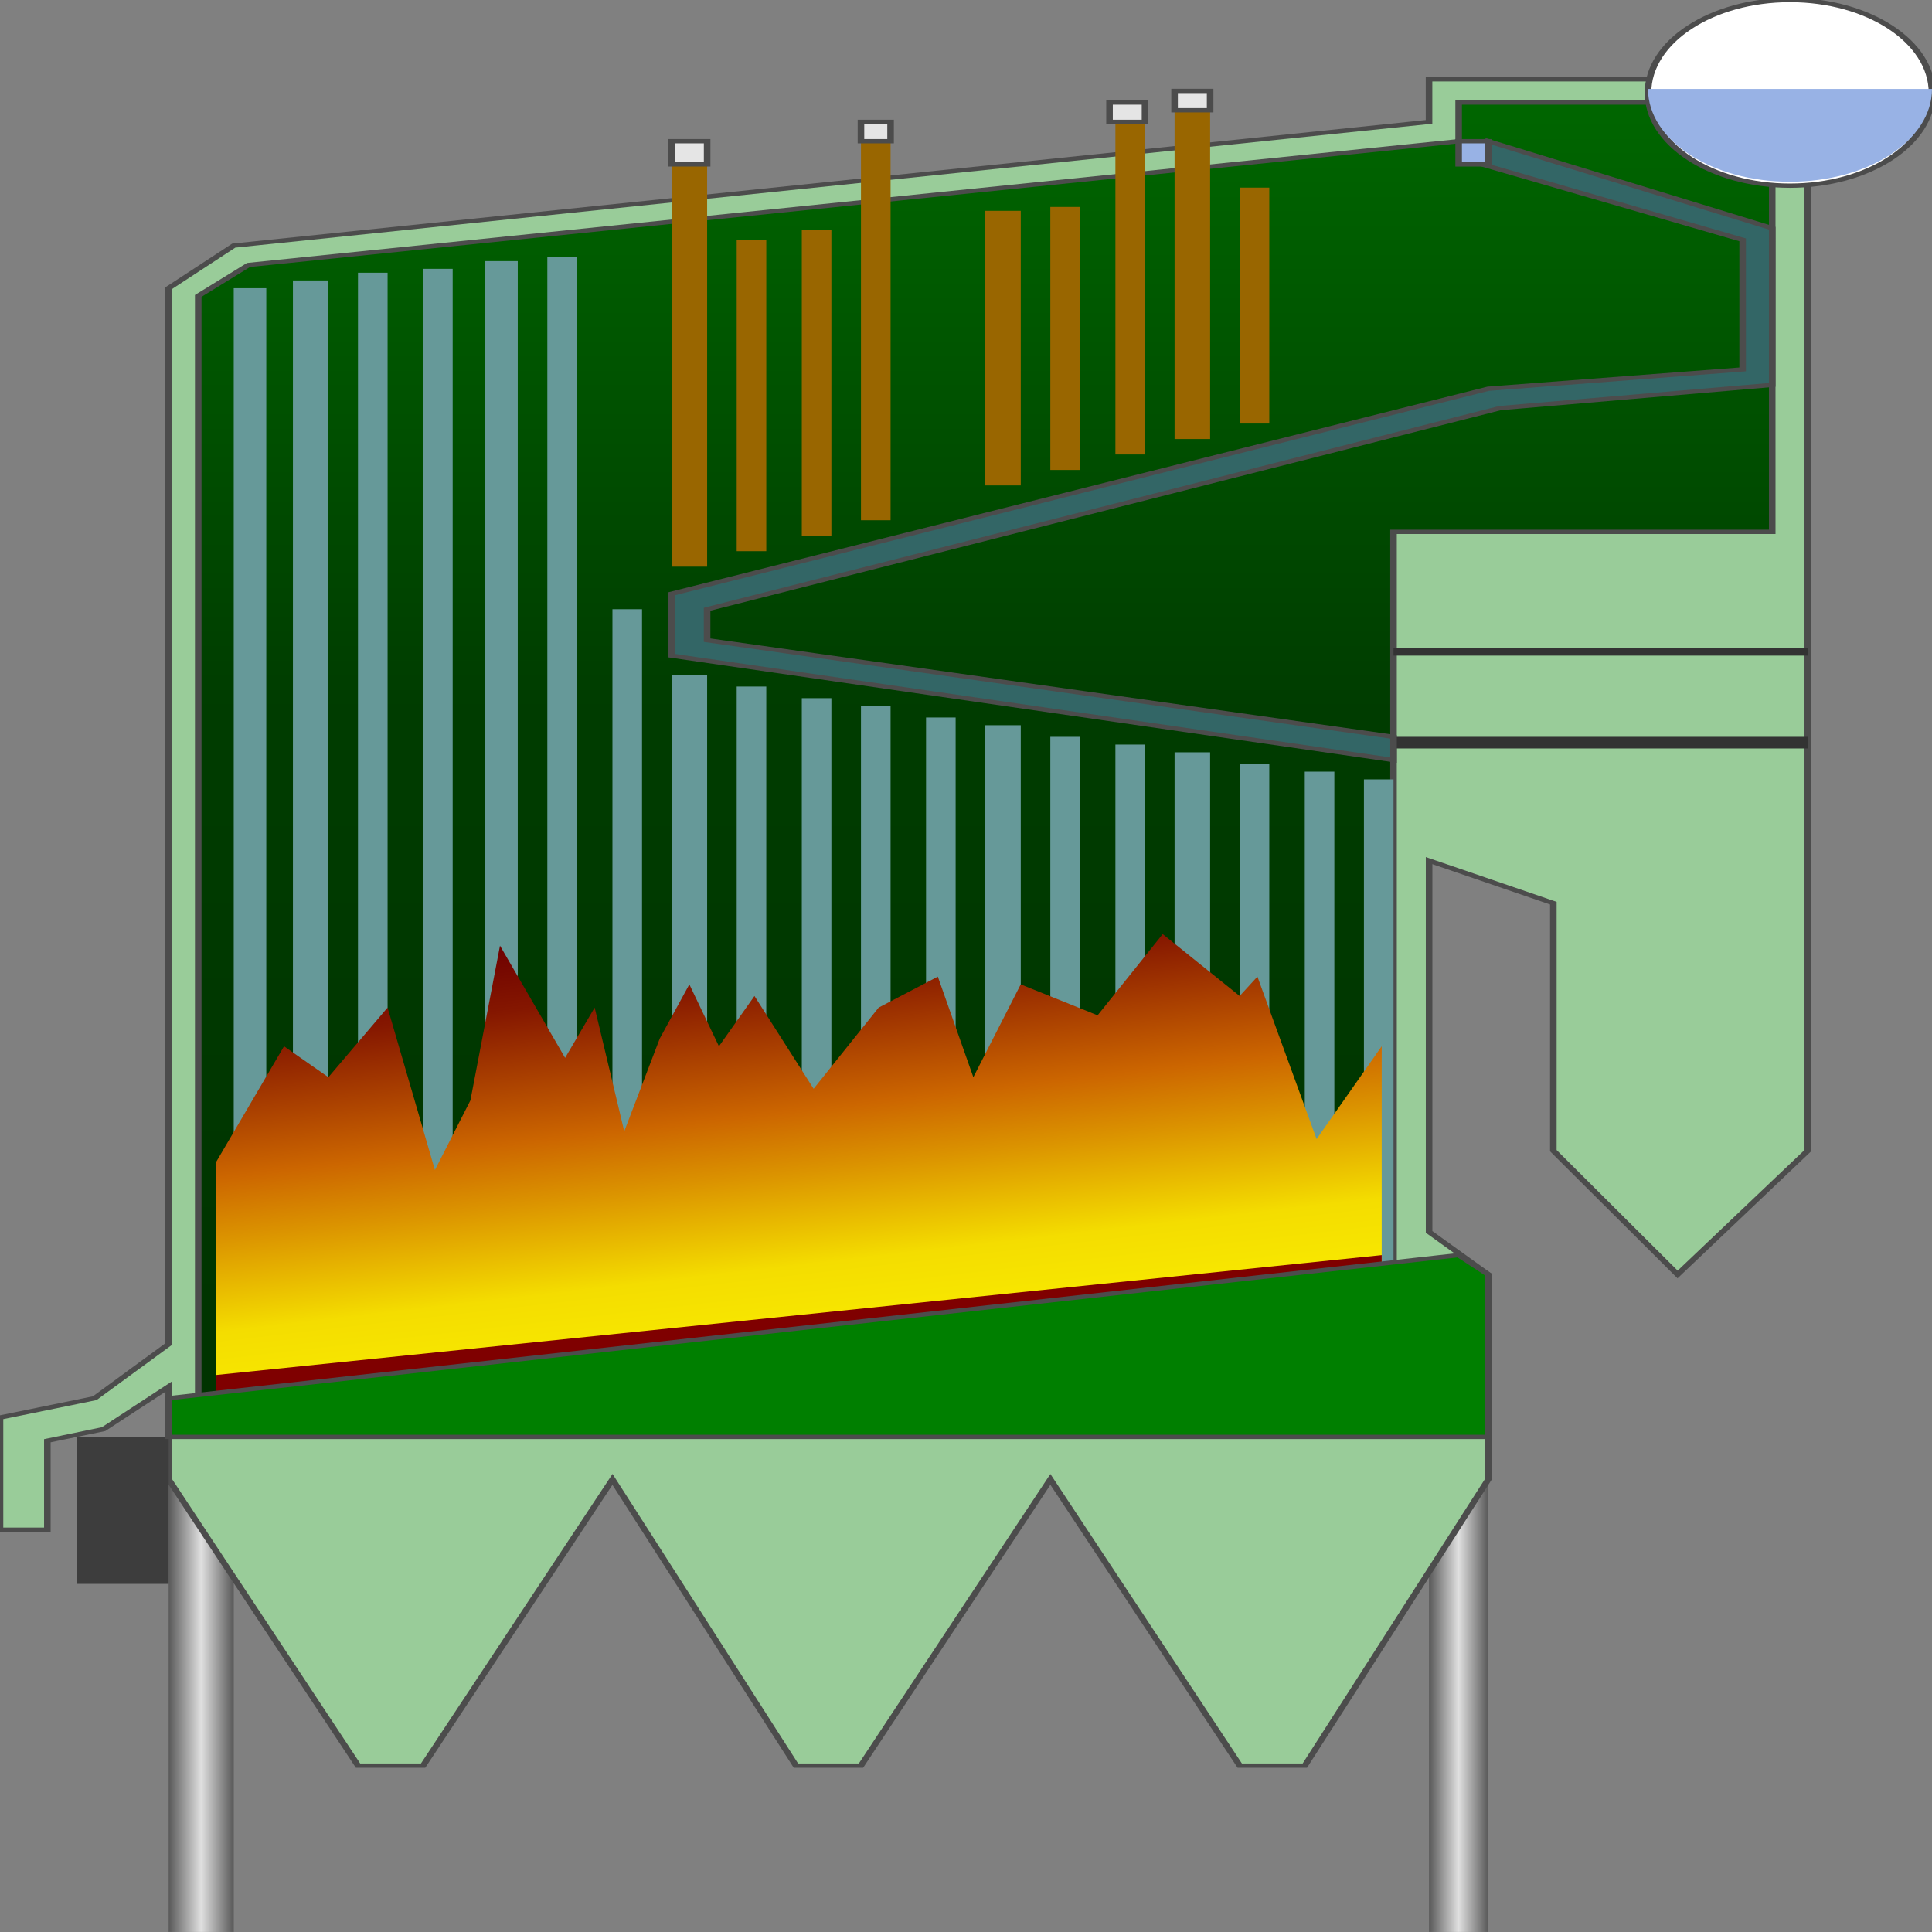 <svg version="1.1" xmlns="http://www.w3.org/2000/svg" xmlns:xlink="http://www.w3.org/1999/xlink" width="64px" height="64px" viewBox="0 0 73.533 112.5" enable-background="new 0 0 73.533 112.5" preserveAspectRatio="none">
<rect x="0" y="0" width="73.533" height="112.5" fill="#808080" stroke="none"/>
<g id="Group_Stand">
	<linearGradient id="SVGID_1_" gradientUnits="userSpaceOnUse" x1="6.419" y1="98.084" x2="8.896" y2="98.084">
		<stop offset="0" style="stop-color:#595959" />
		<stop offset="0.5" style="stop-color:#E0E0E0" />
		<stop offset="1" style="stop-color:#595959" />
	</linearGradient>
	<path fill="url(#SVGID_1_)" d="M6.419,83.67h2.477v28.828H6.419V83.67z" />
	<linearGradient id="SVGID_2_" gradientUnits="userSpaceOnUse" x1="54.39" y1="98.084" x2="56.642" y2="98.084">
		<stop offset="0" style="stop-color:#595959" />
		<stop offset="0.5" style="stop-color:#E0E0E0" />
		<stop offset="1" style="stop-color:#595959" />
	</linearGradient>
	<path fill="url(#SVGID_2_)" d="M54.39,83.67h2.252v28.828H54.39V83.67z" />
</g>
<g id="Group_Generator_Vessel">
	<path fill="#99CC99" stroke="#4C4C4C" stroke-width="0.25" d="M68.804,4.619H54.39v2.478L8.896,14.303l-2.477,2.479v61.484   l-2.815,3.152L0,82.544v6.532h1.802v-5.182l2.14-0.676l2.478-2.478v5.405l7.206,16.666h2.478l7.207-16.666l6.982,16.666h2.477   l7.208-16.666l7.207,16.666h2.478l6.981-16.666V74.211l-2.252-2.477V50.113l4.729,2.478v14.414l4.729,7.207l4.955-7.207V4.619z" />
</g>
<g id="Group_Generator_Inner_Part">
	<linearGradient id="SVGID_3_" gradientUnits="userSpaceOnUse" x1="37.498" y1="81.418" x2="37.498" y2="5.97">
		<stop offset="0" style="stop-color:#003300" />
		<stop offset="0.53" style="stop-color:#003C00" />
		<stop offset="1" style="stop-color:#006600" />
	</linearGradient>
	<path fill="url(#SVGID_3_)" stroke="#4C4C4C" stroke-width="0.25" d="M7.545,81.418l45.493-7.207V30.969h14.414V5.97H55.517v2.252   L9.459,15.429l-1.914,1.802V81.418z" />
	<path fill="#333333" d="M53.038,42.906h15.766v0.676H53.038V42.906z" />
	<path fill="#333333" d="M53.038,37.726h15.766v0.45H53.038V37.726z" />
</g>
<g id="Group_Blue_Pipes">
	<path fill="#669999" d="M8.896,16.781h1.239v65.763H8.896V16.781z" />
	<path fill="#669999" d="M11.149,16.33H12.5v66.214h-1.351V16.33z" />
	<path fill="#669999" d="M13.625,15.88h1.127v66.664h-1.127V15.88z" />
	<path fill="#669999" d="M16.103,15.654h1.126v66.89h-1.126V15.654z" />
	<path fill="#669999" d="M18.468,15.204h1.238v67.34h-1.238V15.204z" />
	<path fill="#669999" d="M20.832,14.979h1.126v67.565h-1.126V14.979z" />
	<path fill="#669999" d="M23.31,35.474h1.126v47.07H23.31V35.474z" />
	<path fill="#669999" d="M25.562,39.302h1.352v43.242h-1.352V39.302z" />
	<path fill="#669999" d="M28.039,39.978h1.126v42.566h-1.126V39.978z" />
	<path fill="#669999" d="M30.517,40.654h1.126v41.89h-1.126V40.654z" />
	<path fill="#669999" d="M32.769,41.104h1.127v41.44h-1.127V41.104z" />
	<path fill="#669999" d="M35.246,41.78h1.126v40.764h-1.126V41.78z" />
	<path fill="#669999" d="M37.498,42.23h1.353v40.313h-1.353V42.23z" />
	<path fill="#669999" d="M39.976,42.906h1.127v39.638h-1.127V42.906z" />
	<path fill="#669999" d="M42.453,43.356h1.126v39.188h-1.126V43.356z" />
	<path fill="#669999" d="M44.705,43.807h1.353v38.737h-1.353V43.807z" />
	<path fill="#669999" d="M47.183,44.482h1.127v38.062h-1.127V44.482z" />
	<path fill="#669999" d="M49.66,44.933h1.126v37.611H49.66V44.933z" />
	<path fill="#669999" d="M51.912,45.383h1.126v37.161h-1.126V45.383z" />
</g>
<g id="Group_Supply">
	<path fill="#336666" stroke="#4C4C4C" stroke-width="0.25" d="M56.417,9.574l9.909,4.392v7.545l-9.685,1.126L25.561,34.574v3.604   l27.477,6.081v-1.352l-26.125-5.63v-1.802l30.18-11.711l10.359-1.351V13.29L56.642,8.222L56.417,9.574z" />
</g>
<g id="Group_Brown_Pipe">
	<path fill="#996600" d="M25.562,9.461h1.352v23.535h-1.352V9.461z" />
	<path fill="#996600" d="M28.039,13.965h1.126v18.13h-1.126V13.965z" />
	<path fill="#996600" d="M30.517,13.402h1.126v17.792h-1.126V13.402z" />
	<path fill="#996600" d="M32.769,8.222h1.127v22.072h-1.127V8.222z" />
	<path fill="#996600" d="M37.498,12.276h1.353v15.99h-1.353V12.276z" />
	<path fill="#996600" d="M39.976,12.051h1.127v15.315h-1.127V12.051z" />
	<path fill="#996600" d="M42.453,6.983h1.126v19.481h-1.126V6.983z" />
	<path fill="#996600" d="M44.705,6.42h1.353v19.144h-1.353V6.42z" />
	<path fill="#996600" d="M47.183,10.925h1.127v13.738h-1.127V10.925z" />
</g>
<g id="Group_Steam_Control">
	<path fill="#3D3D3D" d="M2.928,83.67h3.491v8.559H2.928V83.67z" />
</g>
<g id="Group_Steam_Exhaust">
	<path fill="#E5E5E5" stroke="#4C4C4C" stroke-width="0.25" d="M25.562,9.574h1.352V8.222h-1.352V9.574z" />
	<path fill="#E5E5E5" stroke="#4C4C4C" stroke-width="0.25" d="M32.769,8.222h1.127V7.096h-1.127V8.222z" />
	<path fill="#E5E5E5" stroke="#4C4C4C" stroke-width="0.25" d="M42.229,7.096h1.351V5.97h-1.351V7.096z" />
	<path fill="#E5E5E5" stroke="#4C4C4C" stroke-width="0.25" d="M44.705,6.42h1.353V5.294h-1.353V6.42z" />
	<path fill="#98B2E5" stroke="#4C4C4C" stroke-width="0.25" d="M55.517,9.574h1.125V8.222h-1.125V9.574z" />
</g>
<g id="Group_Fire">
	<linearGradient id="SVGID_4_" gradientUnits="userSpaceOnUse" x1="32.826" y1="84.903" x2="27.308" y2="53.609">
		<stop offset="0" style="stop-color:#FFFF00" />
		<stop offset="0.36" style="stop-color:#F4DD00" />
		<stop offset="0.53" style="stop-color:#DB9300" />
		<stop offset="0.64" style="stop-color:#CC6600" />
		<stop offset="0.88" style="stop-color:#851700" />
		<stop offset="1" style="stop-color:#6E0000" />
	</linearGradient>
	<path fill="url(#SVGID_4_)" d="M8.22,81.418h44.368V60.924l-2.478,5.404l-2.252-9.459l-0.676,1.127l-2.929-3.604l-2.478,4.729   l-2.926-1.801l-1.803,5.404l-1.352-5.855l-2.252,1.802L30.967,63.4l-2.252-5.404l-1.352,2.928l-1.126-3.604l-1.126,3.152   l-1.352,5.404l-1.126-7.207l-1.125,2.93l-2.478-6.532l-1.126,9.009l-1.351,4.055l-1.802-9.46l-2.253,4.055l-1.688-1.802L8.22,67.68   V81.418z" />
</g>
<g id="Group_Fire_Bottom">
	<path fill="#7F0000" d="M8.22,81.869v-1.803l44.368-6.981v8.784H8.22z" />
</g>
<g id="Group_Generator_Inner_Bottom">
	<path fill="#007F00" stroke="#4C4C4C" stroke-width="0.25" d="M6.419,81.418l49.098-8.333l1.125,1.126v9.459H6.419V81.418z" />
</g>
<g id="Group_Level_Indicator">
	<circle fill="#FFFFFF" cx="68.128" cy="5.407" r="5.405" />
	<circle fill="none" stroke="#4C4C4C" stroke-width="0.25" cx="68.128" cy="5.407" r="5.405" />
	<path fill="#98B2E5" d="M73.533,5.178c0,2.985-2.42,5.405-5.405,5.405c-2.984,0-5.404-2.42-5.404-5.405" />
</g>
</svg>
